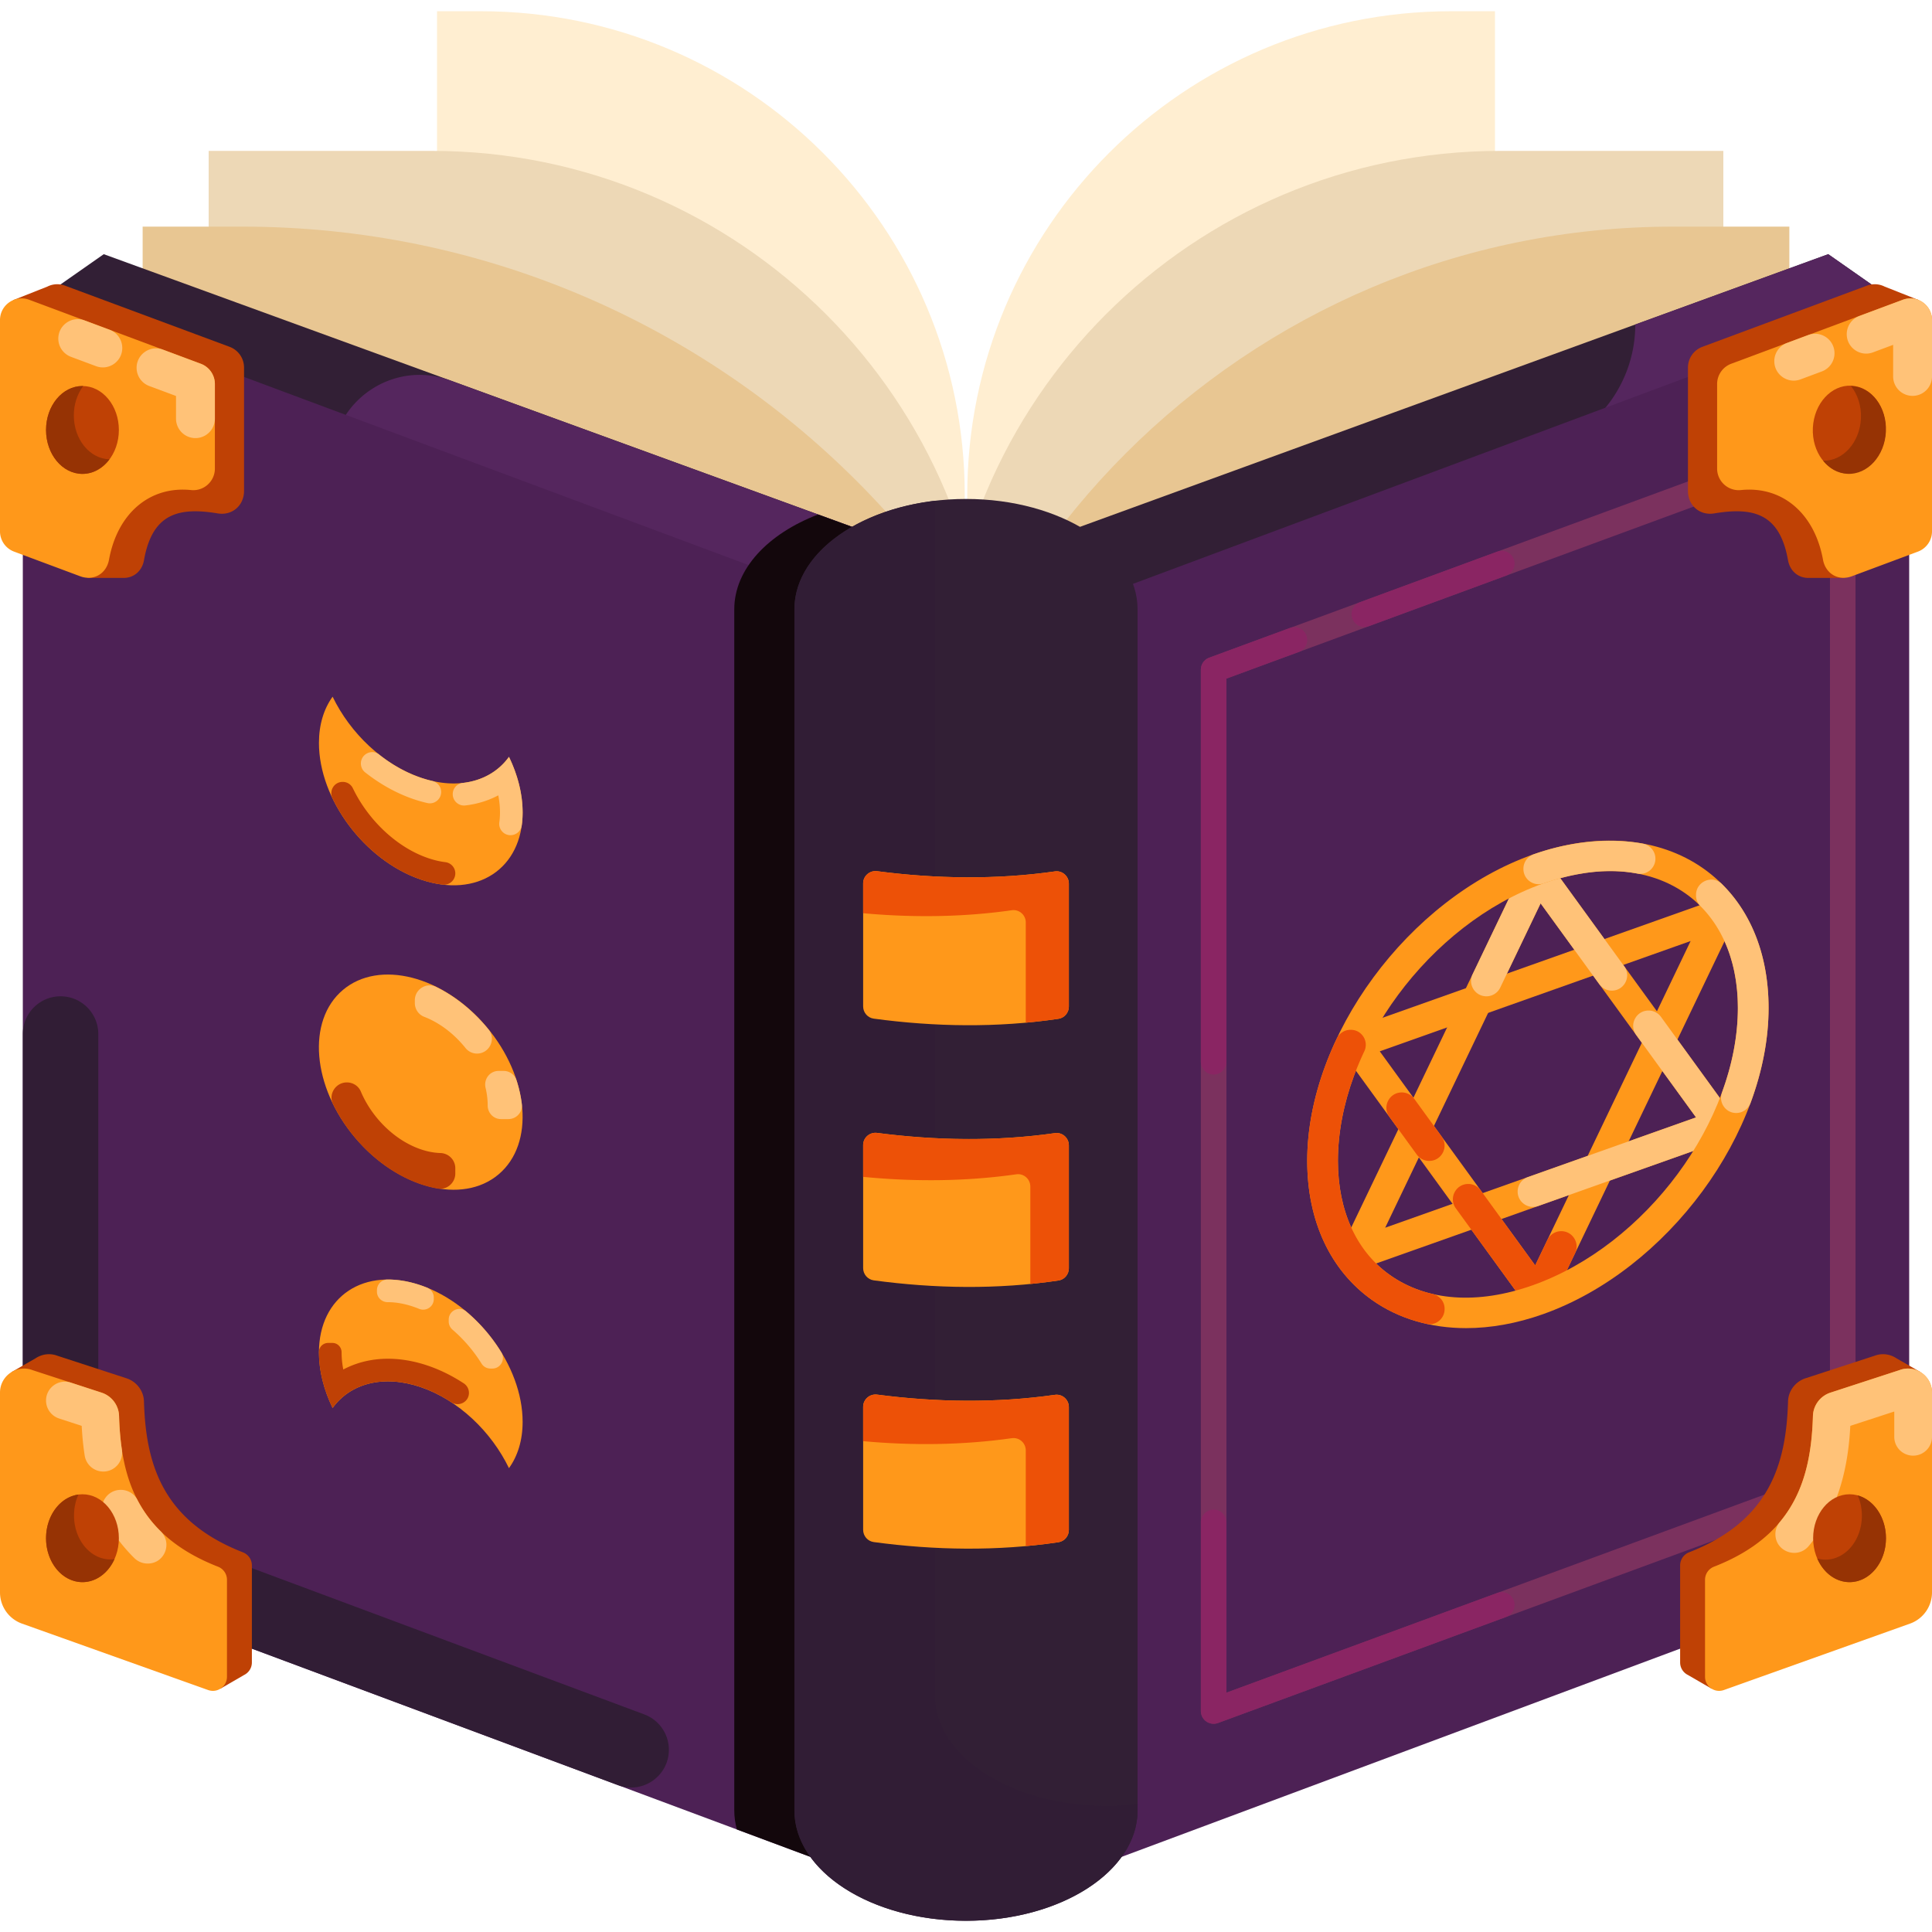 <svg xmlns="http://www.w3.org/2000/svg" version="1.1" xmlns:xlink="http://www.w3.org/1999/xlink" width="512" height="512" x="0" y="0" viewBox="0 0 512 512" style="enable-background:new 0 0 512 512" xml:space="preserve" class=""><g><g fill="#ffeed1"><path d="M255.67 318.738H115.82V2.975h11.595c70.833 0 128.255 57.422 128.255 128.255zM256.33 318.738h139.85V2.975h-11.595c-70.833 0-128.255 57.422-128.255 128.255z" fill="#ffeed1" opacity="1" data-original="#ffeed1"></path></g><g fill="#edd8b6"><path d="M262.142 348.106H55.296V39.988h59.139c81.576 0 147.707 66.131 147.707 147.707z" fill="#edd8b6" opacity="1" data-original="#edd8b6" class=""></path><path d="M249.858 348.106h206.846V39.988h-59.139c-81.576 0-147.707 66.131-147.707 147.707z" fill="#edd8b6" opacity="1" data-original="#edd8b6" class=""></path></g><g fill="#e8c692"><path d="M294.506 379.945H37.802V60.059h26.43c127.177 0 230.275 103.097 230.275 230.275v89.611z" fill="#e8c692" opacity="1" data-original="#e8c692" class=""></path><path d="M238.297 379.945h235.901V60.059h-30.836c-113.254 0-205.065 91.811-205.065 205.065z" fill="#e8c692" opacity="1" data-original="#e8c692" class=""></path></g><path fill="#321f35" d="M256 150.625 27.498 67.36 9.295 80.1v260.553h493.408V80.1L484.5 67.36z" opacity="1" data-original="#01282b" class=""></path><path fill="#55265e" d="m484.502 67.36-51.133 18.633a34.727 34.727 0 0 1-22.837 32.628v222.032h92.173V80.1l-18.203-12.74zM87.855 122.735v217.918h147.613v-197.51l-116.249-42.361c-15.24-5.553-31.364 5.732-31.364 21.953z" opacity="1" data-original="#014a4f" class=""></path><path fill="#4d2155" d="M240.06 501.524 18.958 419.091c-7.729-2.882-12.91-10.7-12.91-19.481V98.68c0-10.099 9.281-17.183 18.17-13.869l215.842 80.472zM271.94 501.524l221.102-82.433c7.729-2.882 12.91-10.7 12.91-19.481V98.68c0-10.099-9.281-17.183-18.17-13.869L271.94 165.283z" opacity="1" data-original="#02383c" class=""></path><path fill="#13070c25" d="M285.529 161.484c0-6.824-3.642-13.098-9.729-18.074l-19.8 7.215-39.192-14.281c-13.303 5.104-22.218 14.451-22.218 25.14V479.77c0 1.727.246 3.415.692 5.059l44.778 16.694v-160.87h45.469z" opacity="1" data-original="#13070c25"></path><path fill="#321f35" d="M256 132.229c-25.112 0-45.469 13.098-45.469 29.255V479.77c0 16.157 20.357 29.255 45.469 29.255s45.469-13.098 45.469-29.255V161.484c0-16.157-20.357-29.255-45.469-29.255z" opacity="1" data-original="#01282b" class=""></path><path fill="#311d35" d="M293.244 478.586c-25.112 0-45.469-13.098-45.469-29.255V132.716c-21.183 2.492-37.244 14.419-37.244 28.769V479.77c0 16.157 20.357 29.255 45.469 29.255s45.469-13.098 45.469-29.255v-1.671a70.376 70.376 0 0 1-8.225.487z" opacity="1" data-original="#011f21" class=""></path><path fill="#bf4105" d="M60.849 91.911 17.227 75.699a5.816 5.816 0 0 0-4.71.27v-.005l-9.03 3.575v8.976h5.809v52.297a5.73 5.73 0 0 0 3.728 5.372l10.177 3.795v3.175h9.92v-.007c2.482-.138 4.544-1.915 5.036-4.681 2.169-12.184 8.885-14.183 19.54-12.408 3.826.638 6.975-2.087 6.975-5.966V97.41a5.865 5.865 0 0 0-3.823-5.499z" opacity="1" data-original="#bf4105" class=""></path><path fill="#ff981a" d="M56.946 124.173v-22.398a5.734 5.734 0 0 0-3.731-5.373L7.738 79.442C3.991 78.045 0 80.816 0 84.815v55.996a5.734 5.734 0 0 0 3.731 5.373l17.51 6.53c3.557 1.326 6.964-.658 7.647-4.392 2.254-12.326 10.817-19.578 21.749-18.451 3.375.348 6.309-2.305 6.309-5.698z" opacity="1" data-original="#ff981a" class=""></path><ellipse cx="21.852" cy="113.942" fill="#bf4105" rx="9.65" ry="11.644" opacity="1" data-original="#bf4105" class=""></ellipse><path fill="#963304" d="M19.564 110.086c0-2.993.944-5.713 2.482-7.776-.065-.002-.129-.012-.194-.012-5.33 0-9.651 5.213-9.651 11.644s4.321 11.644 9.651 11.644c2.849 0 5.402-1.499 7.169-3.869-5.24-.125-9.457-5.279-9.457-11.631z" opacity="1" data-original="#963304" class=""></path><g fill="#ffc278"><path d="m29.052 87.391-6.651-2.48c-3.365-1.255-6.949 1.234-6.949 4.825a5.15 5.15 0 0 0 3.35 4.825l6.651 2.48c3.365 1.255 6.949-1.234 6.949-4.825a5.15 5.15 0 0 0-3.35-4.825zM53.216 96.402l-10.067-3.754c-3.365-1.255-6.949 1.234-6.949 4.825a5.15 5.15 0 0 0 3.35 4.825l7.097 2.647v6.006a5.15 5.15 0 0 0 10.3 0v-9.177a5.735 5.735 0 0 0-3.731-5.372z" fill="#ffc278" opacity="1" data-original="#ffc278" class=""></path></g><path fill="#ff981a" d="M359.164 336.553a4.068 4.068 0 0 1-3.67-5.827l48.398-100.999a4.067 4.067 0 0 1 6.96-.633l48.398 66.655a4.066 4.066 0 0 1-1.932 6.224l-96.795 34.345a4.066 4.066 0 0 1-1.359.235zm49.115-97.154-41.19 85.957 82.379-29.23z" opacity="1" data-original="#ff981a" class=""></path><path fill="#ff981a" d="M407.56 347.323a4.068 4.068 0 0 1-3.292-1.678L355.87 278.99a4.069 4.069 0 0 1 1.932-6.224l96.795-34.346a4.06 4.06 0 0 1 4.384 1.114 4.066 4.066 0 0 1 .644 4.478l-48.398 101.001a4.065 4.065 0 0 1-3.667 2.31zm-41.908-68.709 41.189 56.727 41.19-85.958z" opacity="1" data-original="#ff981a" class=""></path><g fill="#ffc278"><path d="M427.146 262.528c3.323 0 5.245-3.769 3.292-6.458l-19.586-26.975a4.054 4.054 0 0 0-3.66-1.661 4.065 4.065 0 0 0-3.3 2.294l-13.647 28.478c-1.294 2.7.674 5.826 3.668 5.826a4.067 4.067 0 0 0 3.668-2.31l10.697-22.323 15.575 21.451a4.074 4.074 0 0 0 3.293 1.678zM459.182 295.656l-19.005-26.174a4.068 4.068 0 0 0-3.292-1.678c-3.323 0-5.245 3.769-3.292 6.458l15.874 21.863-44.568 15.814a4.069 4.069 0 0 0-2.708 3.834c0 2.81 2.781 4.773 5.428 3.834l49.698-17.634a4.078 4.078 0 0 0 2.698-4.182c-.057-.773-.377-1.507-.833-2.135z" fill="#ffc278" opacity="1" data-original="#ffc278" class=""></path></g><g fill="#ed5107"><path d="m382.049 301.197-7.27-10.013a4.068 4.068 0 0 0-3.292-1.678c-3.323 0-5.245 3.769-3.292 6.458l7.27 10.013a4.068 4.068 0 0 0 3.292 1.678c3.324.001 5.245-3.768 3.292-6.458zM410.08 328.583l-3.239 6.759-14.45-19.902a4.068 4.068 0 0 0-3.292-1.678c-3.323 0-5.244 3.769-3.292 6.458l18.461 25.425a4.07 4.07 0 0 0 3.66 1.661c1.427-.13 2.682-1 3.3-2.292l6.189-12.915c1.294-2.7-.674-5.826-3.669-5.826a4.067 4.067 0 0 0-3.668 2.31z" fill="#ed5107" opacity="1" data-original="#ed5107" class=""></path></g><path fill="#ff981a" d="M388.519 351.966c-9.317 0-17.882-2.492-24.841-7.406-11.123-7.857-17.249-20.976-17.249-36.942 0-33.049 26.813-69.45 59.771-81.144 16.912-6.003 33.405-4.653 45.241 3.707 11.123 7.856 17.249 20.976 17.249 36.942 0 33.049-26.813 69.45-59.77 81.144-6.971 2.474-13.871 3.699-20.401 3.699zm38.192-121.12c-5.592 0-11.584 1.094-17.791 3.295-29.971 10.635-54.355 43.597-54.355 73.477 0 13.249 4.904 24.008 13.808 30.296 9.787 6.914 23.222 7.867 37.828 2.687 29.971-10.635 54.354-43.597 54.354-73.477 0-13.249-4.904-24.008-13.806-30.296-5.631-3.977-12.468-5.982-20.038-5.982z" opacity="1" data-original="#ff981a" class=""></path><g fill="#ffc278"><path d="M435.32 223.562c-8.922-1.597-19.109-.601-28.883 2.833a4.055 4.055 0 0 0-2.714 3.822v.071c0 2.77 2.727 4.724 5.343 3.814 5.854-2.034 12.108-3.257 17.644-3.257 2.499 0 4.913.226 7.232.669 2.475.472 4.759-1.445 4.759-3.965.001-1.977-1.435-3.638-3.381-3.987zM449.468 237.155v.137c0 1.041.389 2.055 1.126 2.791 6.453 6.443 9.96 15.849 9.96 27.04 0 7.403-1.5 14.995-4.21 22.39-.968 2.642.955 5.444 3.769 5.444a4.06 4.06 0 0 0 3.798-2.667c3.074-8.303 4.779-16.841 4.779-25.168 0-13.442-4.289-24.871-12.372-32.857-2.537-2.506-6.85-.677-6.85 2.89z" fill="#ffc278" opacity="1" data-original="#ffc278" class=""></path></g><path fill="#ed5107" d="M382.833 346.805c0-1.88-1.328-3.461-3.159-3.885-4.132-.959-7.934-2.627-11.302-5.006-8.904-6.287-13.808-17.047-13.808-30.296 0-9.64 2.547-19.598 6.995-29.025 1.246-2.642-.652-5.681-3.573-5.681h-.117a3.998 3.998 0 0 0-3.606 2.306c-4.98 10.51-7.835 21.632-7.835 32.401 0 15.966 6.126 29.085 17.249 36.942 4.25 3.001 9.101 5.095 14.355 6.272 2.464.552 4.8-1.362 4.8-3.888v-.14z" opacity="1" data-original="#ed5107" class=""></path><path fill="#7b315e" d="M321.63 456.819a3.392 3.392 0 0 1-3.39-3.39V177.471c0-1.421.886-2.691 2.219-3.181l166.716-61.37a3.389 3.389 0 0 1 4.561 3.181V392.06a3.389 3.389 0 0 1-2.219 3.181L322.8 456.61c-.38.14-.776.209-1.17.209zm3.39-276.984v268.734l159.936-58.875V120.961zm163.326 212.224h.013z" opacity="1" data-original="#04757d" class=""></path><path fill="#bf4105" d="m508.513 79.539-9.03-3.576v.005a5.82 5.82 0 0 0-4.71-.27L451.151 91.91a5.867 5.867 0 0 0-3.824 5.499v32.682c0 3.879 3.148 6.604 6.975 5.966 10.655-1.776 17.372.223 19.54 12.408.492 2.767 2.555 4.544 5.036 4.681v.007h9.921v-3.175l10.177-3.795a5.732 5.732 0 0 0 3.729-5.372V88.515h5.809v-8.976z" opacity="1" data-original="#bf4105" class=""></path><path fill="#ff981a" d="M455.054 124.173v-22.398a5.734 5.734 0 0 1 3.731-5.373l45.478-16.959c3.747-1.397 7.738 1.374 7.738 5.373v55.996a5.734 5.734 0 0 1-3.731 5.373l-17.51 6.53c-3.557 1.326-6.964-.658-7.647-4.392-2.254-12.326-10.817-19.578-21.749-18.451-3.376.347-6.31-2.306-6.31-5.699z" opacity="1" data-original="#ff981a" class=""></path><ellipse cx="490.148" cy="113.942" fill="#bf4105" rx="11.644" ry="9.65" transform="rotate(-87.25 490.054 113.934)" opacity="1" data-original="#bf4105" class=""></ellipse><path fill="#963304" d="M490.709 102.312c-.06-.003-.118.004-.177.002 1.766 2.211 2.795 5.271 2.634 8.611-.307 6.352-4.777 11.302-10.024 11.163 1.631 2.042 3.889 3.362 6.444 3.485 5.324.257 9.891-4.742 10.201-11.166.31-6.423-3.754-11.839-9.078-12.095z" opacity="1" data-original="#963304" class=""></path><g fill="#ffc278"><path d="m479.212 88.784-5.654 2.108a5.148 5.148 0 0 0-3.35 4.825c0 3.592 3.584 6.08 6.949 4.825l5.654-2.108a5.148 5.148 0 0 0 3.35-4.825c0-3.591-3.584-6.08-6.949-4.825zM504.262 79.442l-11.507 4.291a5.148 5.148 0 0 0-3.35 4.825c0 3.592 3.584 6.08 6.949 4.825l5.347-1.994v8.372a5.15 5.15 0 0 0 10.3 0V84.815c-.001-3.999-3.992-6.77-7.739-5.373z" fill="#ffc278" opacity="1" data-original="#ffc278" class=""></path></g><path fill="#bf4105" d="m508.94 363.615-6.34-3.64a6.33 6.33 0 0 0-.763-.438l-.07-.04v.008a6.291 6.291 0 0 0-4.991-.214l-18.286 5.963c-2.678.873-4.56 3.32-4.642 6.136-.484 16.606-4.913 31.681-26.235 39.995a3.714 3.714 0 0 0-2.362 3.461v25.713c0 1.534.905 2.783 2.147 3.368v.006l6.232 3.608v-4.683l46.101-16.452a8.781 8.781 0 0 0 5.668-8.21v-47.629h3.542v-6.952z" opacity="1" data-original="#bf4105" class=""></path><path fill="#ff981a" d="M451.852 418.657v25.713c0 2.583 2.559 4.376 4.991 3.508l49.489-17.661a8.781 8.781 0 0 0 5.668-8.21v-52.954c0-4.454-4.457-7.531-8.622-5.952l-18.286 5.963c-2.678.873-4.56 3.32-4.642 6.136-.484 16.606-4.913 31.681-26.235 39.995a3.715 3.715 0 0 0-2.363 3.462z" opacity="1" data-original="#ff981a" class=""></path><path fill="#ffc278" d="m490.35 377.867 11.65-3.8v6.716a4.978 4.978 0 0 0 4.978 4.978h.044a4.978 4.978 0 0 0 4.978-4.978v-11.732c0-4.454-4.457-7.531-8.622-5.952l-18.286 5.963a6.74 6.74 0 0 0-4.645 6.208c-.311 10.411-2.186 20.216-8.809 28.127a4.921 4.921 0 0 0-1.138 3.16c0 4.693 5.855 6.742 8.853 3.131 8.349-10.056 10.486-21.955 10.997-31.821z" opacity="1" data-original="#ffc278" class=""></path><ellipse cx="490.148" cy="407.64" fill="#bf4105" rx="9.65" ry="11.644" opacity="1" data-original="#bf4105" class=""></ellipse><path fill="#963304" d="M492.319 396.302a13.544 13.544 0 0 1 1.097 5.38c0 6.431-4.321 11.644-9.651 11.644a8.092 8.092 0 0 1-2.171-.307c1.611 3.721 4.834 6.264 8.554 6.264 5.33 0 9.651-5.213 9.651-11.644 0-5.528-3.197-10.147-7.48-11.337z" opacity="1" data-original="#963304" class=""></path><ellipse cx="111.513" cy="286.853" fill="#ff981a" rx="22.776" ry="31.98" transform="rotate(-40.18 111.41 286.83)" opacity="1" data-original="#ff981a" class=""></ellipse><path fill="#ff981a" d="M111.513 206.095c-9.988-3.406-18.702-11.808-23.369-21.464-2.298 3.187-3.619 7.342-3.619 12.26 0 14.905 12.083 31.109 26.988 36.192s26.988-2.879 26.988-17.784c0-4.917-1.322-9.974-3.619-14.728-4.667 6.473-13.381 8.93-23.369 5.524zM111.513 367.61c-9.988-3.406-18.702-.948-23.369 5.524-2.298-4.754-3.619-9.811-3.619-14.728 0-14.905 12.083-22.867 26.988-17.784s26.988 21.287 26.988 36.192c0 4.917-1.322 9.073-3.619 12.26-4.667-9.656-13.381-18.058-23.369-21.464z" opacity="1" data-original="#ff981a" class=""></path><path fill="#8a2563" d="M321.63 400.06a3.39 3.39 0 0 0-3.39 3.39v49.884c0 .728.185 1.461.612 2.05a3.423 3.423 0 0 0 2.779 1.434c.395 0 .791-.069 1.171-.209l76.403-28.125a3.39 3.39 0 0 0-2.342-6.362l-71.842 26.446V403.45a3.392 3.392 0 0 0-3.391-3.39z" opacity="1" data-original="#05a4b0" class=""></path><g fill="#05a4b0"><path d="M358.173 162.771c0 2.358 2.348 3.996 4.561 3.181l36.469-13.425a3.39 3.39 0 0 0-2.342-6.362l-36.469 13.425a3.389 3.389 0 0 0-2.219 3.181zM341.867 166.409l-21.409 7.881a3.39 3.39 0 0 0-2.219 3.181v103.903a3.39 3.39 0 0 0 6.78 0V179.835l19.19-7.064a3.39 3.39 0 0 0 2.219-3.181c.001-2.358-2.347-3.996-4.561-3.181z" fill="#8a2563" opacity="1" data-original="#05a4b0" class=""></path></g><path fill="#ffc278" d="M116.915 209.885c0-1.414-.99-2.61-2.368-2.925a30.067 30.067 0 0 1-3.033-.865c-3.944-1.345-7.685-3.472-11.058-6.147-1.945-1.542-4.817-.101-4.817 2.381v.01c0 .904.4 1.772 1.11 2.333 3.937 3.108 8.28 5.55 12.828 7.102 1.232.42 2.46.768 3.681 1.044 1.874.424 3.657-1.011 3.657-2.933zM132.051 210.776c.298 1.542.451 3.059.451 4.524a19 19 0 0 1-.175 2.611c-.252 1.811 1.135 3.426 2.964 3.426a3.02 3.02 0 0 0 2.984-2.625 25.04 25.04 0 0 0 .228-3.412c0-4.917-1.322-9.974-3.619-14.728-2.816 3.906-7.11 6.341-12.265 6.914-1.507.168-2.638 1.458-2.638 2.975 0 1.79 1.559 3.197 3.338 2.992 3.138-.362 6.09-1.274 8.732-2.677z" opacity="1" data-original="#ffc278" class=""></path><path fill="#bf4105" d="M120.66 231.449c0-1.526-1.147-2.79-2.663-2.973-1.471-.177-2.973-.535-4.547-1.071-8.435-2.876-15.966-10.241-19.942-18.521a2.97 2.97 0 0 0-2.684-1.674h-.031c-2.229 0-3.649 2.332-2.683 4.341 4.657 9.686 13.391 18.119 23.403 21.534a28.731 28.731 0 0 0 5.813 1.353c1.777.213 3.334-1.199 3.334-2.989zM120.66 309.604c0-2.194-1.747-3.971-3.94-4.038-1.645-.05-3.392-.368-5.206-.987-6.981-2.381-13.006-8.477-15.895-15.328-.62-1.472-2.096-2.399-3.693-2.399-2.964 0-4.97 3.105-3.663 5.766 4.693 9.555 13.346 17.844 23.251 21.222 1.514.516 2.999.898 4.445 1.15 2.46.43 4.701-1.502 4.701-3.999z" opacity="1" data-original="#bf4105" class=""></path><g fill="#ffc278"><path d="M126.417 279.209c3.274 0 5.135-3.803 3.077-6.349-3.823-4.73-8.623-8.72-13.971-11.332-2.58-1.26-5.586.678-5.586 3.549v.747c0 1.603.972 3.054 2.466 3.632 4.263 1.651 8.044 4.64 10.976 8.298a3.89 3.89 0 0 0 3.038 1.455zM132.131 283.805c-2.339 0-3.99 2.199-3.451 4.475.365 1.54.559 3.089.559 4.619v.039c-.005 1.99 1.538 3.633 3.529 3.633h1.959c2.126 0 3.818-1.846 3.564-3.957a33.615 33.615 0 0 0-1.427-6.377c-.474-1.458-1.856-2.432-3.389-2.432z" fill="#ffc278" opacity="1" data-original="#ffc278" class=""></path></g><path fill="#bf4105" d="M124.277 369.125a3.035 3.035 0 0 0-1.392-2.535c-2.99-1.956-6.158-3.541-9.435-4.658-3.606-1.23-7.188-1.854-10.644-1.854-4.299 0-8.336.996-11.83 2.852a23.894 23.894 0 0 1-.451-4.523v-.026c.002-1.366-1.065-2.49-2.431-2.49h-1.133c-1.32 0-2.427 1.05-2.435 2.369v.147c0 4.917 1.322 9.974 3.619 14.728 4.667-6.473 13.381-8.931 23.369-5.524 2.817.961 5.53 2.322 8.079 3.996 2.012 1.32 4.684-.074 4.684-2.482z" opacity="1" data-original="#bf4105" class=""></path><g fill="#ffc278"><path d="M114.957 343.866a2.815 2.815 0 0 0-1.747-2.608 32.15 32.15 0 0 0-1.697-.636c-3.095-1.055-6.067-1.547-8.835-1.532a2.813 2.813 0 0 0-2.785 2.818v.4c0 1.572 1.301 2.783 2.873 2.78h.031c2.139 0 4.419.408 6.779 1.213.5.17.996.357 1.489.559 1.857.761 3.892-.583 3.892-2.59zM118.915 349.705v.52c0 .835.381 1.614 1.014 2.159a39.251 39.251 0 0 1 7.703 9.01c.503.812 1.407 1.288 2.362 1.288h.477c2.212 0 3.539-2.425 2.383-4.311a44.826 44.826 0 0 0-9.329-10.835c-1.824-1.531-4.61-.211-4.61 2.169z" fill="#ffc278" opacity="1" data-original="#ffc278" class=""></path></g><path fill="#ff981a" d="M280.497 339.347c-16.16 2.412-32.774 2.143-48.939-.039-1.617-.218-2.816-1.614-2.816-3.245v-32.594c0-1.985 1.752-3.494 3.721-3.237 15.566 2.03 31.532 2.277 47.095.056 1.958-.279 3.701 1.26 3.701 3.238v32.585c-.001 1.61-1.17 2.998-2.762 3.236zM280.497 269.99c-16.16 2.412-32.774 2.143-48.939-.039-1.617-.218-2.816-1.614-2.816-3.245v-32.594c0-1.985 1.752-3.494 3.721-3.237 15.566 2.03 31.532 2.278 47.095.056 1.958-.279 3.701 1.26 3.701 3.238v32.585c-.001 1.61-1.17 2.998-2.762 3.236z" opacity="1" data-original="#ff981a" class=""></path><path fill="#ed5107" d="M279.557 230.931c-15.563 2.221-31.529 1.974-47.095-.056-1.969-.257-3.721 1.252-3.721 3.237v7.9c13.102 1.192 26.392 1.065 39.399-.791 1.958-.279 3.701 1.26 3.701 3.238v26.564c2.896-.264 5.783-.604 8.655-1.032 1.592-.238 2.762-1.626 2.762-3.236V234.17c0-1.979-1.743-3.519-3.701-3.239zM279.557 300.288c-15.563 2.221-31.529 1.974-47.095-.056-1.969-.257-3.721 1.252-3.721 3.237v8.413c13.491 1.312 27.197 1.234 40.603-.679 1.958-.279 3.701 1.26 3.701 3.238v25.822a149.98 149.98 0 0 0 7.451-.915c1.592-.238 2.762-1.626 2.762-3.236v-32.585c0-1.979-1.743-3.519-3.701-3.239z" opacity="1" data-original="#ed5107" class=""></path><path fill="#ff981a" d="M280.497 408.703c-16.16 2.412-32.774 2.143-48.939-.039-1.617-.218-2.816-1.614-2.816-3.245v-32.594c0-1.985 1.752-3.494 3.721-3.237 15.566 2.03 31.532 2.277 47.095.056 1.958-.279 3.701 1.26 3.701 3.238v32.585c-.001 1.611-1.17 2.999-2.762 3.236z" opacity="1" data-original="#ff981a" class=""></path><path fill="#ed5107" d="M279.557 369.644c-15.563 2.221-31.529 1.974-47.095-.056-1.969-.257-3.721 1.252-3.721 3.237v9.1c13.102 1.192 26.392 1.065 39.399-.791 1.958-.279 3.701 1.26 3.701 3.238v25.365c2.896-.264 5.783-.604 8.655-1.032 1.592-.238 2.762-1.626 2.762-3.236v-32.585c0-1.979-1.743-3.519-3.701-3.24z" opacity="1" data-original="#ed5107" class=""></path><path fill="#311d35" d="M177.255 463.708a9.998 9.998 0 0 0-6.507-9.37L26.243 400.462c-.084-.149-.195-.44-.195-.852V274.032c0-5.523-4.477-10-10-10s-10 4.477-10 10V399.61c0 8.781 5.181 16.6 12.91 19.481l144.803 53.987c6.535 2.436 13.494-2.396 13.494-9.37z" opacity="1" data-original="#022e30" class=""></path><path fill="#bf4105" d="M64.388 411.387c-21.322-8.315-25.751-23.39-26.235-39.995-.082-2.816-1.964-5.263-4.642-6.136l-18.286-5.963a6.291 6.291 0 0 0-4.991.214v-.008l-.07.04c-.263.13-.519.273-.762.437l-6.341 3.64v6.953h3.542v47.629a8.78 8.78 0 0 0 5.668 8.21l46.101 16.452v4.683l6.232-3.608v-.006c1.242-.585 2.147-1.834 2.147-3.368v-25.713a3.717 3.717 0 0 0-2.363-3.461z" opacity="1" data-original="#bf4105" class=""></path><path fill="#ff981a" d="M60.148 418.657v25.713c0 2.583-2.559 4.376-4.991 3.508L5.668 430.216A8.779 8.779 0 0 1 0 422.006v-52.954c0-4.454 4.457-7.531 8.622-5.952l18.286 5.963c2.678.873 4.56 3.32 4.642 6.136.484 16.606 4.913 31.681 26.235 39.995a3.717 3.717 0 0 1 2.363 3.463z" opacity="1" data-original="#ff981a" class=""></path><g fill="#ffc278"><path d="M32.007 394.826c-3.689 0-6.142 3.907-4.444 7.182a42.973 42.973 0 0 0 8.034 10.898 5.02 5.02 0 0 0 3.517 1.452h.04c4.49 0 6.613-5.423 3.411-8.572a32.84 32.84 0 0 1-6.179-8.363c-.841-1.619-2.555-2.597-4.379-2.597zM27.38 389.975c3.064 0 5.383-2.731 4.927-5.761-.439-2.914-.664-5.911-.755-8.962a6.727 6.727 0 0 0-4.644-6.189l-8.156-2.66c-3.232-1.054-6.55 1.355-6.55 4.754a5 5 0 0 0 3.45 4.754l5.999 1.957c.13 2.51.371 5.153.79 7.863a5.003 5.003 0 0 0 4.939 4.244z" fill="#ffc278" opacity="1" data-original="#ffc278" class=""></path></g><ellipse cx="21.852" cy="407.64" fill="#bf4105" rx="9.65" ry="11.644" opacity="1" data-original="#bf4105" class=""></ellipse><path fill="#963304" d="M29.266 413.264c-5.33 0-9.65-5.213-9.65-11.644 0-2.009.422-3.898 1.164-5.548-4.824.644-8.578 5.575-8.578 11.568 0 6.431 4.321 11.644 9.651 11.644 3.665 0 6.853-2.465 8.487-6.097a7.974 7.974 0 0 1-1.074.077z" opacity="1" data-original="#963304" class=""></path></g></svg>